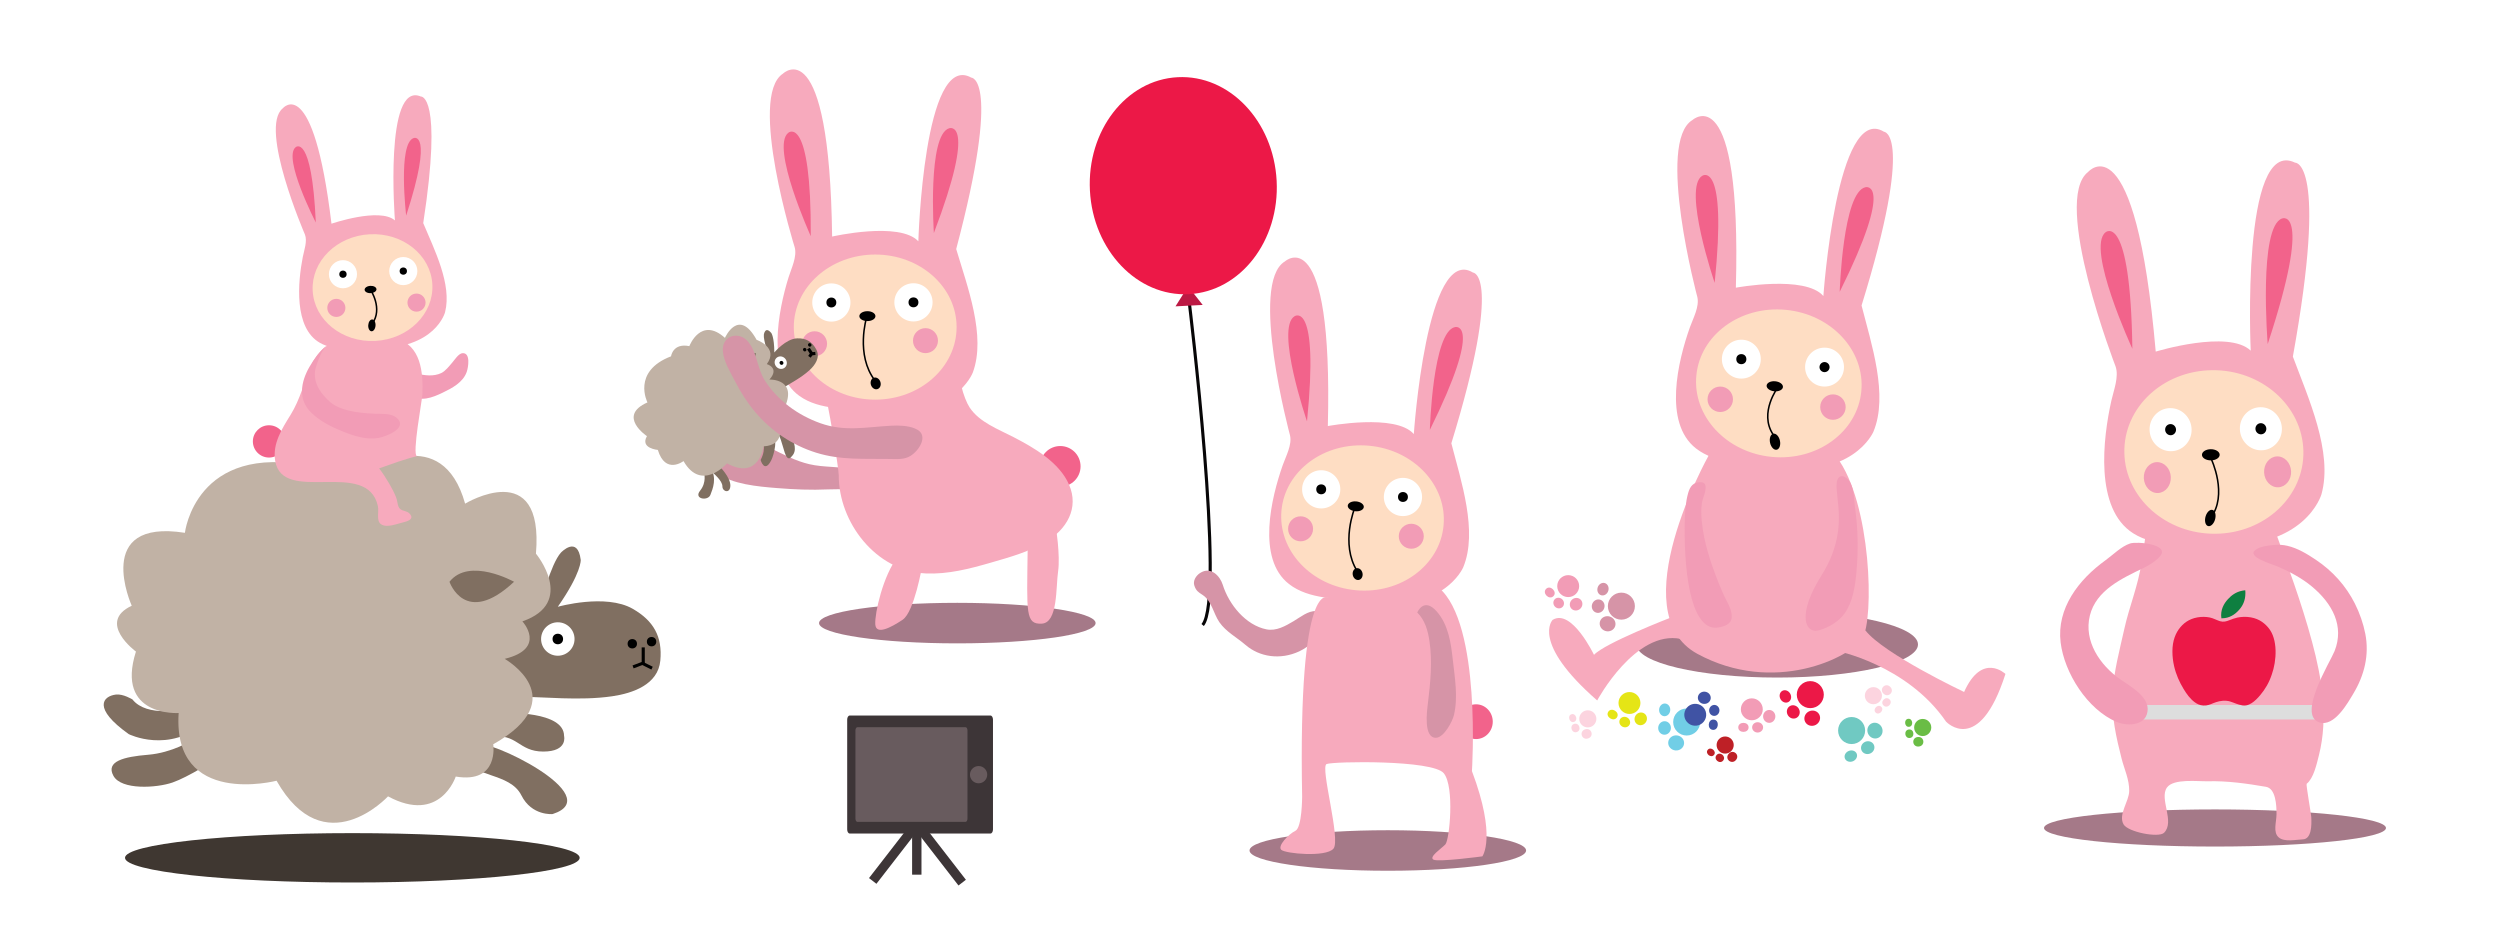 <?xml version="1.0" encoding="utf-8"?>
<!-- Generator: Adobe Illustrator 15.0.0, SVG Export Plug-In . SVG Version: 6.00 Build 0)  -->
<!DOCTYPE svg PUBLIC "-//W3C//DTD SVG 1.1//EN" "http://www.w3.org/Graphics/SVG/1.1/DTD/svg11.dtd">
<svg version="1.1" xmlns="http://www.w3.org/2000/svg" xmlns:xlink="http://www.w3.org/1999/xlink" x="0px" y="0px" width="800px"
	 height="300px" viewBox="0 0 800 300" enable-background="new 0 0 800 300" xml:space="preserve">
<g id="Layer_2">
	<rect fill="#FFFFFF" width="800" height="300"/>
</g>
<g id="Layer_1">
	<g>
		<ellipse fill="#A57988" cx="306.344" cy="199.391" rx="44.25" ry="6.486"/>
		<path fill="#D694A7" d="M273.214,150.181c3.807,0.787,5.922,2.163,2.251,4.704c-3.012,2.085-6.995,1.552-10.41,1.719
			c-5.495,0.268-10.986,0.016-16.424-0.42c-6.122-0.491-14.408-1.212-19.224-4.85c-3.331-2.515-2.024-7.809,1.314-9.891
			c5.077-3.167,11.444-0.154,15.935,2.015c3.975,1.919,7.906,4.055,12.342,5.086C263.625,149.619,268.553,149.219,273.214,150.181z"
			/>
		<g>
			<circle fill="#F2638B" cx="339.281" cy="149.229" r="6.5"/>
			<path fill="#F7AABD" d="M264.064,126.679c-0.014,0.004-0.026,0.008-0.039,0.012c0.647-0.16,4.378,23.157,4.371,25.342
				c-0.046,15.095,11.878,30.782,27.907,31.47c7.057,0.303,13.979-1.49,20.7-3.436c6.046-1.753,12.23-3.446,17.67-6.688
				c6.644-3.959,10.714-10.774,7.417-18.307c-3.11-7.102-11.007-11.688-17.653-15.143c-4.926-2.562-11.009-4.766-14.17-9.557
				c-1.832-2.79-4.357-10.84-2.53-13.867c-4.756-1.377-11.807,2.511-16.491,3.61C282.211,122.235,272.958,124.039,264.064,126.679z"
				/>
		</g>
		<path fill="#F7AABD" d="M254.299,79.125c-0.002-0.005-15.041-48.238-3.751-55.556c0,0,14.864-14.608,15.733,52.129
			c0,0,21.595-4.938,27.59,1.515c0,0,1.761-60.919,16.944-52.372c0,0,9.762-0.145-4.83,54.854
			c3.529,11.887,9.658,27.855,5.31,39.533c0,0-5.845,15.557-32.199,12.293c-7.643-0.943-16.736-0.106-23.313-4.84
			c-10.704-7.696-6.713-27.393-3.44-37.946C253.213,85.931,255.132,82.12,254.299,79.125z"/>
		<path fill="#F2638B" d="M298.838,74.569c0,0-2.096-31.476,4.919-33.529C303.757,41.04,312.814,37.853,298.838,74.569z"/>
		<path fill="#F2638B" d="M259.448,75.583c0,0-13.009-28.741-7.155-33.123C252.292,42.46,259.651,36.298,259.448,75.583z"/>
		<path fill="#FEDDC3" d="M306.113,104.621c0.023,12.819-11.618,23.237-26.006,23.265c-14.383,0.024-26.064-10.348-26.087-23.17
			c-0.025-12.821,11.617-23.236,26.005-23.262C294.409,81.428,306.088,91.801,306.113,104.621z"/>
		<circle fill="#FFFFFF" cx="266.035" cy="96.801" r="6.114"/>
		<circle fill="#FFFFFF" cx="292.308" cy="96.752" r="6.115"/>
		<circle cx="266.034" cy="96.801" r="1.584"/>
		<circle cx="292.309" cy="96.753" r="1.585"/>
		<path d="M280.141,101.162c0.001,0.874-1.149,1.585-2.574,1.588c-1.422,0.003-2.577-0.706-2.577-1.581
			c-0.003-0.872,1.149-1.587,2.573-1.59C278.984,99.578,280.14,100.285,280.141,101.162z"/>
		<path d="M279.634,120.871c0.835-0.269,1.771,0.331,2.093,1.337c0.32,1.004-0.094,2.035-0.929,2.303
			c-0.83,0.267-1.769-0.332-2.092-1.337C278.385,122.169,278.799,121.138,279.634,120.871z"/>
		<path fill="none" stroke="#000000" stroke-width="0.5" stroke-miterlimit="10" d="M277.323,101.543c0,0-3.673,12.014,2.691,20.265
			"/>
		<circle fill="#F29CB6" cx="260.666" cy="110.002" r="4"/>
		<circle fill="#F29CB6" cx="296.154" cy="109.006" r="4"/>
		
			<ellipse transform="matrix(-0.98 0.199 -0.199 -0.98 672.015 182.346)" fill="#F2638B" cx="326.838" cy="124.964" rx="0.25" ry="0"/>
		<path fill="#F7AABD" d="M328.844,176.32c0,0,5.5-14.75,9-8c0,0,1.5,9.5,0.75,14.5s0,16.5-5.25,16.75
			S328.594,196.07,328.844,176.32z"/>
		<path fill="#F7AABD" d="M287.343,178.07c0,0,8-5,7.75,3c0,0-2.5,14.75-6.25,17.25s-8.5,5-8.75,1.5S282.593,184.07,287.343,178.07z
			"/>
		<g>
			<path fill="#806F61" d="M249.628,134.728c0,0,7.384,7.826,3.696,11.33c0,0-1.131,1.967-2.188-1.148
				c-0.951-2.802-1.478-6.348-3.174-6.754C246.267,137.75,249.628,134.728,249.628,134.728z"/>
			<path fill="#806F61" d="M243.764,140.775c0.083,0.289,1.705,2.421-0.367,6.422c0,0,1.226,4.454,3.439,0.019
				c0.738-1.479,2.539-7.515-0.291-8.393l-3.159,1.058"/>
			<path fill="#806F61" d="M225.29,151.26c0,0,0.937,3.043-1.245,5.743s2.465,3.407,3.273,1.386c0.808-2.021,2.113-5.4,0.135-8.558
				C225.475,146.674,225.29,151.26,225.29,151.26z"/>
			<path fill="#806F61" d="M228.304,151.443c0,0,2.895,2.437,2.863,4.174c-0.031,1.738,2.491,2.475,2.549-0.196
				c0.06-2.67-3.393-6.112-3.393-6.112L228.304,151.443z"/>
			<g>
				<path fill="#806F61" d="M246.025,113.801c0,0-1.813-4.907-1.59-6.732c0,0,0.399-2.857,2.383-0.505c0,0,0.941,1.21,0.968,6.227
					c0,0,3.664-4.402,7.304-4.519c2.789-0.088,4.711,0.949,6.116,3.548c1.402,2.592-0.447,5.078-2.194,6.667
					c-2.791,2.542-6.398,4.305-9.556,6.339c-0.097,0.063-2.203,1.437-2.201,1.439C247.252,126.263,241.928,117.117,246.025,113.801z
					"/>
				
					<ellipse transform="matrix(0.834 -0.551 0.551 0.834 -22.587 156.971)" fill="#FFFFFF" cx="249.958" cy="116.078" rx="1.915" ry="2.045"/>
				<ellipse transform="matrix(0.835 -0.551 0.551 0.835 -22.595 156.922)" cx="249.958" cy="116.078" rx="0.603" ry="0.642"/>
				
					<ellipse transform="matrix(0.835 -0.551 0.551 0.835 -19.045 160.308)" cx="257.391" cy="111.863" rx="0.537" ry="0.573"/>
				<ellipse transform="matrix(0.834 -0.552 0.552 0.834 -17.926 161.287)" cx="259.091" cy="110.436" rx="0.536" ry="0.573"/>
				<polyline fill="none" stroke="#000000" stroke-miterlimit="10" points="258.682,111.545 259.681,113.059 259.735,113.14 
					259.027,114.179 				"/>
				<line fill="none" stroke="#000000" stroke-miterlimit="10" x1="259.685" y1="113.221" x2="260.921" y2="113.106"/>
				<path fill="#C1B2A5" d="M207.186,128.77c0,0-5.11-9.9,7.548-14.749c0,0,0.563-4.341,5.853-3.256c0,0,3.666-9.593,11.398-2.645
					c0,0,4.334-9.882,10.135,0.631c0,0,7.177,2.432,3.266,7.761c0,0,4.212,1.186,0.835,4.942c0,0,9.333-0.365,4.66,9.435
					c0,0,3.263,3.644-1.407,5.659c0,0,1.735,5.872-5.135,6.289c0,0-1.438,11.021-11.697,5.438c0,0-8.125,9.333-13.914-0.729
					c0,0-5.788,4.433-8.219-3.575c0,0-5.75-0.474-3.486-4.409C207.022,139.561,197.348,133.131,207.186,128.77z"/>
				<path fill="#806F61" d="M241.923,113.001c0,0-5.962,0.274-6.168,4.073C235.755,117.074,240.334,120.763,241.923,113.001z"/>
			</g>
		</g>
		<path fill="#D694A7" d="M292.747,137.105c0.294,0.122,0.575,0.26,0.84,0.414c3.473,2.019,0.563,6.614-2.203,8.355
			c-1.979,1.246-4.383,1.042-6.611,0.999c-8.191-0.158-15.681,0.472-23.638-2.021c-7.608-2.383-14.331-6.907-19.474-12.992
			c-2.577-3.051-4.7-6.409-6.513-9.959c-1.491-2.918-3.586-6.232-3.839-9.576c-0.376-4.972,5.149-6.511,8.082-2.998
			c2.856,3.421,2.932,8.64,5.314,12.37c4.141,6.481,10.6,11.151,17.796,13.726c7.834,2.803,14.698,1.222,22.713,0.8
			C287.495,136.104,290.5,136.169,292.747,137.105z"/>
		<g>
			<polyline fill="none" stroke="#3D3537" stroke-width="3" stroke-miterlimit="10" points="279.267,281.901 293.374,263.685 
				307.901,282.443 			"/>
			<g>
				<path fill="#3D3537" d="M317.755,265.421c0,0.721-0.358,1.305-0.8,1.305h-45.055c-0.441,0-0.8-0.584-0.8-1.305v-35.143
					c0-0.721,0.358-1.306,0.8-1.306h45.055c0.441,0,0.8,0.585,0.8,1.306V265.421z"/>
				<path fill="#685B5E" d="M309.591,261.949c0,0.578-0.275,1.048-0.615,1.048h-34.621c-0.339,0-0.615-0.47-0.615-1.048V233.75
					c0-0.579,0.276-1.048,0.615-1.048h34.621c0.34,0,0.615,0.469,0.615,1.048V261.949z"/>
			</g>
			<circle fill="#685B5E" cx="313.151" cy="247.896" r="2.762"/>
			
				<line fill="none" stroke="#3D3537" stroke-width="3" stroke-miterlimit="10" x1="293.374" y1="263.685" x2="293.374" y2="279.895"/>
		</g>
	</g>
	<g>
		<ellipse fill="#A57988" cx="444.1" cy="272.156" rx="44.25" ry="6.486"/>
		<path fill="none" stroke="#070607" stroke-miterlimit="10" d="M380.515,96.338c0,0,11.667,95,4.334,103.667"/>
		<path fill="#D694A7" d="M421.18,195.53c0.273,0.009,0.553,0.041,0.832,0.1c2.807,0.585,2.703,3.441,1.506,5.458
			c-1.824,3.073-4.498,5.833-7.766,7.35c-6.031,2.801-12.658,1.861-17.236-2.1c-2.773-2.401-6.191-4.156-8.32-7.237
			c-1.928-2.793-2.404-6.807-5.43-8.763c-1.301-0.841-2.004-1.278-2.567-2.913c-0.537-1.563,0.518-3.206,1.801-4.048
			c3.52-2.309,6.438,1.06,7.266,3.711c2.02,6.461,7.412,12.985,13.992,14.304c3.146,0.631,6.088-1.077,8.691-2.618
			C416.113,197.493,418.527,195.441,421.18,195.53z"/>
		<ellipse fill="#F2638B" cx="472.351" cy="230.938" rx="5.333" ry="5.561"/>
		<path fill="#F7AABD" d="M425.184,191.318c0,0-9.834-7.82-8.5,63.603c0,0-0.002,9.905-2.168,10.948
			c-2.166,1.042-5.834,4.864-4.5,6.081s14.168,2.434,16.668-0.347c2.5-2.781-4.334-26.239-2.168-27.109
			c2.168-0.869,34-1.391,37.5,2.954s1.834,21.373,0.5,22.765c-1.332,1.391-5.332,3.997-3.832,4.866
			c1.5,0.868,15.666-1.043,15.666-1.043s4.668-6.083-3.332-27.283c0,0,3.166-47.268-10.668-58.736
			C446.518,176.547,425.184,191.318,425.184,191.318z"/>
		<path fill="#F7AABD" d="M412.803,139.304c-0.002-0.005-13.182-48.778-1.619-55.658c0,0,15.414-14.028,13.725,52.693
			c0,0,21.768-4.107,27.512,2.571c0,0,4.094-60.808,18.938-51.686c0,0,9.762,0.23-6.928,54.63
			c3.072,12.014,8.584,28.205,3.791,39.708c0,0-6.436,15.321-32.646,11.05c-7.602-1.235-16.721-0.747-23.111-5.729
			c-10.402-8.102-5.656-27.631-1.982-38.051C411.457,146.063,413.521,142.329,412.803,139.304z"/>
		<path fill="#F2638B" d="M457.551,137.571c0,0,0.902-31.533,8.08-32.911C465.631,104.66,474.949,102.347,457.551,137.571z"/>
		<path fill="#F2638B" d="M418.242,134.841c0,0-10.223-29.847-3.979-33.653C414.264,101.188,422.174,95.752,418.242,134.841z"/>
		<path fill="#FEDDC3" d="M461.939,168.178c-1.193,12.764-13.771,22.029-28.096,20.69c-14.32-1.341-24.965-12.775-23.77-25.542
			c1.191-12.766,13.77-22.028,28.096-20.688C452.49,143.978,463.133,155.412,461.939,168.178z"/>
		<circle fill="#FFFFFF" cx="422.785" cy="156.588" r="6.114"/>
		<circle fill="#FFFFFF" cx="448.944" cy="159.034" r="6.115"/>
		<circle cx="422.785" cy="156.588" r="1.585"/>
		<circle cx="448.945" cy="159.035" r="1.585"/>
		<path d="M436.414,162.268c-0.082,0.871-1.295,1.47-2.713,1.337c-1.416-0.132-2.498-0.947-2.416-1.818
			c0.08-0.868,1.295-1.471,2.713-1.338C435.412,160.581,436.496,161.396,436.414,162.268z"/>
		<path d="M434.039,181.84c0.855-0.188,1.73,0.498,1.955,1.53c0.225,1.029-0.285,2.017-1.143,2.203
			c-0.852,0.187-1.729-0.498-1.955-1.528C432.672,183.014,433.182,182.026,434.039,181.84z"/>
		<path fill="none" stroke="#000000" stroke-width="0.5" stroke-miterlimit="10" d="M433.572,162.38c0,0-4.797,11.61,0.756,20.429"
			/>
		<circle fill="#F29CB6" cx="416.187" cy="169.22" r="4.001"/>
		<circle fill="#F29CB6" cx="451.61" cy="171.598" r="4.001"/>
		<path fill="#D694A7" d="M453.516,196.009c0,0,2.102-5.121,6.305-0.269c3.658,4.228,4.48,9.989,5.053,15.202
			c0.648,5.905,1.777,12.059,0.375,17.937c-0.471,1.966-3.176,7.129-5.705,7.209c-4.107,0.131-2.908-8.635-2.637-10.837
			c0.814-6.638,1.506-13.452,0.521-20.103C456.951,201.935,456.021,198.44,453.516,196.009z"/>
		<g>
			<polygon fill="#BC1944" points="380.189,91.632 382.525,94.606 384.863,97.582 380.509,97.808 376.158,98.034 378.173,94.833 			
				"/>
			
				<ellipse transform="matrix(0.999 -0.052 0.052 0.999 -2.575 19.738)" fill="#EC1847" cx="378.514" cy="59.423" rx="29.907" ry="34.75"/>
		</g>
	</g>
	<g>
		<ellipse fill="#A57988" cx="708.798" cy="264.955" rx="54.716" ry="5.943"/>
		<path fill="#F7AABD" d="M686.561,167.066c0.879,0.308-1.117,11.851-1.271,12.917c-1.072,7.438-3.92,14.07-5.518,21.312
			c-1.509,6.829-3.388,13.627-3.77,20.757c-0.377,7.037,1.219,14.071,2.91,20.702c0.869,3.411,2.477,6.655,2.434,10.354
			c-0.04,3.363-3.578,7.508-1.822,10.66c1.389,2.494,11.241,4.404,12.957,2.73c3.604-3.514-1.627-10.929,0.954-14.502
			c2.12-2.925,9.87-1.913,13.052-1.995c6.26-0.159,12.48,0.723,18.633,1.779c3.084,0.529,3.392,5.773,3.363,8.854
			c-0.022,2.433-1.195,5.686,0.701,7.328c1.844,1.599,5.594,0.701,7.719,0.634c2.748-0.089,2.87-4.397,2.697-7.2
			c-0.068-1.142-1.721-10.374-1.473-10.572c2.213-1.753,3.197-6.248,3.934-9.167c3.049-12.09,0.935-24.612-2.213-36.313
			c-3.369-12.521-7.844-24.533-12.189-36.532c-4.664,0.02-9.344-0.376-14.005-0.573c-7.357-0.313-14.715-0.636-22.072-0.954
			C689.906,167.212,688.232,167.135,686.561,167.066z"/>
		<path fill="#DDDDDD" d="M744.967,227.913c0,1.279-1.039,2.318-2.319,2.318h-58.425c-1.28,0-2.319-1.039-2.319-2.318l0,0
			c0-1.282,1.039-2.318,2.319-2.318h58.425C743.928,225.595,744.967,226.631,744.967,227.913L744.967,227.913z"/>
		<path fill="#F29CB6" d="M727.857,174.373c1.363-0.113,2.747-0.023,4.083,0.282c3.331,0.767,6.337,2.611,9.06,4.428
			c5.534,3.689,9.725,8.455,12.555,14.051c1.539,3.05,2.701,6.388,3.344,9.677c1.313,6.752-0.272,13.239-3.847,19.18
			c-1.671,2.775-6.028,10.713-10.831,9.184c-7.235-2.313,3.461-19.356,4.837-22.814c3.171-7.964-0.636-15.183-7.276-20.701
			c-3.22-2.676-7.063-4.697-11.001-6.412c-1.55-0.674-10.239-3.084-6.929-5.361C723.436,174.797,725.901,174.535,727.857,174.373z"
			/>
		<path fill="#F29CB6" d="M684.511,173.702c-1.253-0.046-2.331,0.028-2.888,0.212c-2.82,0.926-5.506,3.673-7.877,5.381
			c-8.572,6.173-15.674,15.389-14.346,26.296c1.18,9.665,8.504,21.431,17.942,25.437c3.048,1.295,8.28,1.257,9.588-2.282
			c1.958-5.293-5.142-9.042-8.472-11.381c-6.52-4.58-11.691-12.201-9.711-20.347c1.996-8.194,10.357-11.97,17.385-15.368
			c1.421-0.686,6.092-3.366,5.689-5.288C691.456,174.627,687.489,173.814,684.511,173.702z"/>
		<path fill-rule="evenodd" clip-rule="evenodd" fill="#0E7F40" d="M710.848,197.867c-0.223-1.322,0.029-2.626,0.423-3.579
			c0.405-0.985,0.993-1.81,1.646-2.527c1.139-1.254,2.548-2.32,4.575-2.729c0.144-0.029,0.298-0.058,0.45-0.077
			c0.163-0.02,0.354-0.072,0.497-0.066c0.066,0.001,0.037,0.019,0.047,0.086c0.044,0.258,0.039,0.596,0.039,0.881
			c0,2.365-0.893,4.051-2.019,5.303c-0.675,0.75-1.425,1.407-2.308,1.877C713.256,197.536,712.31,197.854,710.848,197.867z"/>
		<path fill-rule="evenodd" clip-rule="evenodd" fill="#EC1847" d="M726.979,215.806c-0.842,2.601-2.135,4.782-3.733,6.663
			c-0.776,0.913-1.638,1.833-2.68,2.508c-0.517,0.334-1.134,0.643-1.838,0.755c-0.778,0.127-1.544-0.046-2.239-0.248
			c-0.689-0.199-1.293-0.444-1.916-0.679c-0.628-0.236-1.248-0.472-2.048-0.546c-0.835-0.077-1.658-0.005-2.364,0.152
			c-0.707,0.158-1.352,0.372-1.963,0.623c-0.895,0.367-1.839,0.812-3.139,0.737c-1.187-0.068-2.059-0.536-2.796-1.093
			c-1.471-1.105-2.547-2.601-3.532-4.239c-1.308-2.173-2.395-4.527-3.035-7.343c-0.319-1.406-0.525-2.939-0.525-4.651
			c0-3.413,1.018-5.939,2.584-7.782c1.481-1.745,3.538-2.998,6.49-3.236c1.354-0.108,2.696,0.054,3.703,0.393
			c0.867,0.291,1.627,0.714,2.51,0.977c0.49,0.146,1.017,0.18,1.531,0.095c0.494-0.079,0.929-0.244,1.34-0.4
			c0.882-0.336,1.678-0.66,2.623-0.862c0.936-0.198,2.107-0.297,3.216-0.21c3.091,0.24,5.099,1.563,6.644,3.378
			C729.049,204.536,728.51,211.582,726.979,215.806z"/>
		<g>
			<path fill="#F7AABD" d="M676.976,117.241c-0.001-0.002-20.542-53.165-8.771-62.224c0,0,15.081-17.517,21.627,57.496
				c0,0,23.272-7.13,30.394-0.308c0,0-3.178-68.664,14.189-60.156c0,0,10.697-0.875-0.699,62.063
				c4.872,13.115,12.931,30.632,9.141,44.087c0,0-5.107,17.929-34.288,16.181c-8.464-0.507-18.366,1.1-25.978-3.743
				c-12.385-7.881-9.657-30.329-6.952-42.438C676.354,124.98,678.143,120.55,676.976,117.241z"/>
			<path fill="#F2638B" d="M725.661,110.109c0,0-3.026-37.692,4.646-40.212C730.308,69.897,740.193,65.998,725.661,110.109z"/>
			<path fill="#F2638B" d="M682.357,111.606c0,0-14.924-32.28-8.58-37.274C673.777,74.332,681.74,67.318,682.357,111.606z"/>
			<path fill="#FEDDC3" d="M737.084,144.342c0.305,14.451-12.277,26.3-28.1,26.459c-15.819,0.16-28.89-11.428-29.19-25.881
				c-0.304-14.454,12.28-26.3,28.103-26.46C723.716,118.299,736.783,129.888,737.084,144.342z"/>
			<path fill="#FFFFFF" d="M701.313,137.423c0.081,3.808-2.865,6.926-6.581,6.962c-3.714,0.037-6.79-3.018-6.87-6.825
				c-0.077-3.808,2.868-6.924,6.585-6.962C698.159,130.56,701.232,133.616,701.313,137.423z"/>
			<path fill="#FFFFFF" d="M730.206,137.132c0.08,3.806-2.864,6.925-6.579,6.962s-6.792-3.02-6.871-6.826
				c-0.078-3.808,2.869-6.924,6.584-6.962C727.055,130.268,730.127,133.324,730.206,137.132z"/>
			<path d="M696.332,137.473c0.019,0.988-0.743,1.794-1.707,1.805c-0.961,0.011-1.76-0.781-1.781-1.769s0.746-1.795,1.707-1.804
				C695.514,135.695,696.311,136.487,696.332,137.473z"/>
			<path d="M725.227,137.182c0.021,0.987-0.744,1.795-1.707,1.805c-0.961,0.01-1.759-0.784-1.781-1.769
				c-0.02-0.987,0.744-1.797,1.706-1.806C724.408,135.402,725.205,136.195,725.227,137.182z"/>
			<path d="M710.295,145.505c0.021,0.988-1.23,1.8-2.795,1.817c-1.565,0.015-2.852-0.773-2.871-1.76s1.232-1.799,2.797-1.815
				S710.275,144.519,710.295,145.505z"/>
			<path fill="none" stroke="#000000" stroke-width="0.5" stroke-miterlimit="10" d="M707.553,146.762
				c0,0,5.595,11.643-0.248,19.078"/>
			<g>
				
					<ellipse transform="matrix(0.999 -0.049 0.049 0.999 -6.678 34.172)" fill="#F29CB6" cx="690.232" cy="152.625" rx="4.324" ry="4.946"/>
				
					<ellipse transform="matrix(0.999 -0.05 0.05 0.999 -6.595 36.229)" fill="#F29CB6" cx="728.589" cy="151.345" rx="4.323" ry="4.946"/>
			</g>
			<path d="M706.457,168.297c-0.807-0.355-1.088-1.782-0.626-3.188c0.465-1.402,1.496-2.252,2.306-1.893
				c0.806,0.358,1.086,1.786,0.624,3.189C708.299,167.81,707.266,168.656,706.457,168.297z"/>
			<g>
				<path fill="#F2638B" d="M752.25,101.354"/>
			</g>
		</g>
	</g>
	<g>
		<path fill="#A57988" d="M613.756,206.229c0,5.851-20.167,10.592-45.047,10.592c-24.879,0-45.048-4.741-45.048-10.592
			c0-5.847,20.169-10.588,45.048-10.588C593.589,195.641,613.756,200.382,613.756,206.229z"/>
		<path fill="#F7AABD" d="M546.694,145.904c0,0-28.017,50.021-3.538,63.321c24.478,13.3,48.957,1.155,52.79-4.915
			c3.833-6.072,2.947-43.371-8.259-58.117c-11.207-14.746-40.696-1.445-40.696-1.445"/>
		<path fill="#F7AABD" d="M534.511,197.677c0,0-21.038,8.145-24.432,11.877c0,0-7.127-14.931-13.235-11.198
			c0,0-7.126,7.126,14.252,25.791c0,0,12.217-22.736,26.81-19.683L534.511,197.677z"/>
		<path fill="#F7AABD" d="M587.449,208.196c0,0,22.736,4.412,35.293,22.736c0,0,10.52,11.198,19.002-15.271
			c0,0-7.464-7.124-13.233,5.77c0,0-25.789-12.218-31.56-19.682L587.449,208.196z"/>
		<g>
			<path fill="#F29CB6" d="M592.086,154.437c-1.159-2.188-3.897-3.231-4.319-0.048c-0.682,5.09,4.071,15.27-4.753,29.521
				c-2.37,3.828-5.18,8.933-5.222,13.564c-0.023,2.851,1.476,5.067,4.523,4.155c2.961-0.886,6.128-2.766,7.935-5.303
				c2.745-3.856,3.432-8.953,3.839-13.554c0.596-6.708,0.476-13.606-0.469-20.279C593.247,159.88,593.352,156.824,592.086,154.437z"
				/>
			<path fill="#F29CB6" d="M545.766,155.508c-0.1-0.695-0.515-1.185-1.53-1.204c-2.345-0.051-3.414,1.297-4.033,3.481
				c-0.853,3.018-1.038,6.399-1.091,9.519c-0.318,18.833,2.757,34.848,10.733,33.491c1.956-0.334,4.205-1.026,4.302-3.31
				c0.085-1.989-0.878-3.8-1.765-5.514c-0.911-1.758-1.685-3.569-2.415-5.411c-2.527-6.374-4.748-12.965-5.409-19.827
				c-0.186-1.915-0.234-3.863,0.063-5.77C544.896,159.202,546.02,157.299,545.766,155.508z"/>
		</g>
		<circle fill="#F29CB6" cx="560.58" cy="226.979" r="3.51"/>
		<ellipse fill="#F29CB6" cx="557.895" cy="232.759" rx="1.652" ry="1.446"/>
		<ellipse fill="#F29CB6" cx="562.438" cy="232.759" rx="1.756" ry="1.652"/>
		<ellipse fill="#F29CB6" cx="566.154" cy="229.25" rx="1.961" ry="2.064"/>
		<circle fill="#EC1847" cx="579.295" cy="222.28" r="4.326"/>
		
			<ellipse transform="matrix(0.468 0.884 -0.884 0.468 500.744 -386.526)" fill="#EC1847" cx="571.449" cy="222.693" rx="2.036" ry="1.782"/>
		
			<ellipse transform="matrix(0.468 0.884 -0.884 0.468 506.425 -386.201)" fill="#EC1847" cx="574.07" cy="227.641" rx="2.163" ry="2.035"/>
		
			<ellipse transform="matrix(0.468 0.884 -0.884 0.468 511.475 -390.409)" fill="#EC1847" cx="580.038" cy="229.662" rx="2.418" ry="2.544"/>
		<circle fill="#BE2026" cx="552.053" cy="238.412" r="2.741"/>
		
			<ellipse transform="matrix(0.776 0.631 -0.631 0.776 274.371 -291.464)" fill="#BE2026" cx="547.579" cy="240.594" rx="1.29" ry="1.129"/>
		
			<ellipse transform="matrix(0.776 0.63 -0.63 0.776 276.274 -292.636)" fill="#BE2026" cx="550.333" cy="242.831" rx="1.371" ry="1.29"/>
		
			<ellipse transform="matrix(0.776 0.63 -0.63 0.776 276.985 -295.216)" fill="#BE2026" cx="554.314" cy="242.534" rx="1.532" ry="1.614"/>
		<circle fill="#F29CB6" cx="501.823" cy="187.555" r="3.511"/>
		
			<ellipse transform="matrix(0.706 0.708 -0.708 0.706 280.198 -295.396)" fill="#F29CB6" cx="495.832" cy="189.732" rx="1.652" ry="1.445"/>
		
			<ellipse transform="matrix(0.705 0.709 -0.709 0.705 283.758 -296.868)" fill="#F29CB6" cx="499.038" cy="192.952" rx="1.755" ry="1.652"/>
		
			<ellipse transform="matrix(0.706 0.709 -0.709 0.706 285.338 -300.427)" fill="#F29CB6" cx="504.147" cy="193.108" rx="1.962" ry="2.065"/>
		<circle fill="#D694A7" cx="518.842" cy="193.969" r="4.326"/>
		
			<ellipse transform="matrix(-0.296 0.955 -0.955 -0.296 845.012 -245.541)" fill="#D694A7" cx="513.012" cy="188.7" rx="2.035" ry="1.781"/>
		
			<ellipse transform="matrix(-0.296 0.955 -0.955 -0.296 848.094 -236.937)" fill="#D694A7" cx="511.356" cy="194.048" rx="2.164" ry="2.036"/>
		
			<ellipse transform="matrix(-0.295 0.955 -0.955 -0.295 856.817 -232.481)" fill="#D694A7" cx="514.134" cy="199.705" rx="2.418" ry="2.545"/>
		<g>
			<circle fill="#6ABD45" cx="615.266" cy="232.799" r="2.741"/>
			
				<ellipse transform="matrix(0.101 0.995 -0.995 0.101 779.117 -399.558)" fill="#6ABD45" cx="610.563" cy="231.167" rx="1.291" ry="1.128"/>
			
				<ellipse transform="matrix(0.101 0.995 -0.995 0.101 782.813 -396.777)" fill="#6ABD45" cx="610.92" cy="234.697" rx="1.37" ry="1.291"/>
			
				<ellipse transform="matrix(0.101 0.995 -0.995 0.101 787.974 -397.475)" fill="#6ABD45" cx="613.94" cy="237.308" rx="1.531" ry="1.613"/>
		</g>
		<circle fill="#E5E516" cx="521.429" cy="224.961" r="3.51"/>
		
			<ellipse transform="matrix(0.844 0.537 -0.537 0.844 203.132 -241.239)" fill="#E5E516" cx="516.061" cy="228.399" rx="1.653" ry="1.445"/>
		
			<ellipse transform="matrix(0.844 0.537 -0.537 0.844 205.089 -242.948)" fill="#E5E516" cx="519.893" cy="230.837" rx="1.755" ry="1.652"/>
		
			<ellipse transform="matrix(0.844 0.537 -0.537 0.844 205.449 -245.857)" fill="#E5E516" cx="524.913" cy="229.871" rx="1.962" ry="2.065"/>
		<circle fill="#71CEE6" cx="539.742" cy="231.042" r="4.327"/>
		
			<ellipse transform="matrix(-0.079 0.997 -0.997 -0.079 801.294 -286.199)" fill="#71CEE6" cx="532.9" cy="227.18" rx="2.036" ry="1.782"/>
		
			<ellipse transform="matrix(-0.079 0.997 -0.997 -0.079 806.78 -279.521)" fill="#71CEE6" cx="532.456" cy="232.761" rx="2.164" ry="2.036"/>
		
			<ellipse transform="matrix(-0.079 0.997 -0.997 -0.079 815.701 -278.289)" fill="#71CEE6" cx="536.407" cy="237.67" rx="2.417" ry="2.546"/>
		<circle fill="#FCD4DF" cx="508.098" cy="230.034" r="2.74"/>
		
			<ellipse transform="matrix(0.317 0.949 -0.949 0.317 561.541 -320.446)" fill="#FCD4DF" cx="503.152" cy="229.473" rx="1.289" ry="1.128"/>
		
			<ellipse transform="matrix(0.316 0.949 -0.949 0.316 565.762 -319.182)" fill="#FCD4DF" cx="504.275" cy="232.839" rx="1.37" ry="1.29"/>
		
			<ellipse transform="matrix(0.316 0.949 -0.949 0.316 570.005 -321.224)" fill="#FCD4DF" cx="507.792" cy="234.724" rx="1.531" ry="1.614"/>
		<path fill="#4053A4" d="M542.798,225.231c1.931,0.178,3.352,1.885,3.174,3.816c-0.177,1.932-1.887,3.352-3.815,3.175
			c-1.934-0.179-3.352-1.888-3.175-3.818S540.865,225.053,542.798,225.231z"/>
		
			<ellipse transform="matrix(0.092 -0.996 0.996 0.092 266.837 756.367)" fill="#4053A4" cx="547.987" cy="231.929" rx="1.652" ry="1.446"/>
		
			<ellipse transform="matrix(0.092 -0.996 0.996 0.092 271.621 752.621)" fill="#4053A4" cx="548.404" cy="227.405" rx="1.755" ry="1.651"/>
		
			<ellipse transform="matrix(0.092 -0.996 0.996 0.092 272.725 745.807)" fill="#4053A4" cx="545.25" cy="223.383" rx="1.961" ry="2.064"/>
		<circle fill="#70C9C2" cx="592.517" cy="233.771" r="4.327"/>
		
			<ellipse transform="matrix(0.923 -0.385 0.385 0.923 -47.372 246.937)" fill="#70C9C2" cx="592.209" cy="241.622" rx="2.036" ry="1.781"/>
		
			<ellipse transform="matrix(0.923 -0.386 0.386 0.923 -46.141 248.806)" fill="#70C9C2" cx="597.376" cy="239.465" rx="2.163" ry="2.035"/>
		
			<ellipse transform="matrix(0.923 -0.385 0.385 0.923 -43.73 249.062)" fill="#70C9C2" cx="599.936" cy="233.707" rx="2.418" ry="2.545"/>
		<circle fill="#FCD4DF" cx="599.486" cy="222.618" r="2.74"/>
		
			<ellipse transform="matrix(0.699 -0.715 0.715 0.699 18.333 498.128)" fill="#FCD4DF" cx="601.249" cy="227.273" rx="1.29" ry="1.129"/>
		
			<ellipse transform="matrix(0.699 -0.715 0.715 0.699 20.991 499.349)" fill="#FCD4DF" cx="603.729" cy="224.737" rx="1.37" ry="1.29"/>
		
			<ellipse transform="matrix(0.699 -0.715 0.715 0.699 23.911 498.291)" fill="#FCD4DF" cx="603.798" cy="220.746" rx="1.531" ry="1.614"/>
		<g>
			<g>
				<path fill="#F7AABD" d="M543.147,95.053c-0.002-0.004-13.314-49.686-1.529-56.666c0,0,15.724-14.248,13.859,53.673
					c0,0,22.168-4.135,28.002,2.676c0,0,4.299-61.895,19.391-52.577c0,0,9.938,0.256-7.171,55.6
					c3.104,12.237,8.678,28.732,3.776,40.432c0,0-6.586,15.583-33.261,11.181c-7.735-1.275-17.021-0.797-23.514-5.881
					c-10.573-8.271-5.7-28.143-1.938-38.742C541.763,101.932,543.873,98.135,543.147,95.053z"/>
				<path fill="#F2638B" d="M588.706,93.386c0,0,0.986-32.101,8.297-33.487C597.003,59.899,606.495,57.563,588.706,93.386z"/>
				<path fill="#F2638B" d="M548.693,90.521c0,0-10.341-30.406-3.978-34.269C544.716,56.253,552.781,50.736,548.693,90.521z"/>
				<path fill="#FEDDC3" d="M595.622,125.201c-1.242,12.992-14.067,22.397-28.646,21.004c-14.575-1.396-25.389-13.06-24.145-26.054
					c1.239-12.993,14.065-22.396,28.646-21C586.053,100.544,596.864,112.208,595.622,125.201z"/>
				<circle fill="#FFFFFF" cx="557.228" cy="114.927" r="6.225"/>
				<circle fill="#FFFFFF" cx="583.853" cy="117.473" r="6.226"/>
				<circle cx="557.227" cy="114.927" r="1.613"/>
				<path d="M585.46,117.628c-0.085,0.886-0.872,1.536-1.76,1.453c-0.888-0.086-1.537-0.875-1.452-1.76
					c0.084-0.888,0.872-1.538,1.755-1.454C584.894,115.954,585.544,116.742,585.46,117.628z"/>
				<ellipse transform="matrix(0.995 0.096 -0.096 0.995 14.385 -53.714)" cx="568.232" cy="123.393" rx="2.622" ry="1.612"/>
				<path d="M567.445,138.787c0.87-0.188,1.826,0.806,2.13,2.223c0.307,1.416-0.152,2.715-1.024,2.901
					c-0.868,0.188-1.823-0.805-2.13-2.22C566.114,140.275,566.573,138.975,567.445,138.787z"/>
				<path fill="none" stroke="#000000" stroke-width="0.5" stroke-miterlimit="10" d="M568.968,123.88c0,0-6.193,8.157-1.595,15.133
					"/>
			</g>
			<circle fill="#F29CB6" cx="550.482" cy="127.773" r="4.072"/>
			<circle fill="#F29CB6" cx="586.54" cy="130.27" r="4.072"/>
			<g>
				<path fill="#F2638B" d="M570.16,30.3"/>
			</g>
		</g>
	</g>
	<g>
		<ellipse fill="#3F3731" cx="112.75" cy="274.5" rx="72.75" ry="7.9"/>
		<g>
			<path fill="#806F61" d="M152.167,238.167c3.333-2.333,42.583,16.583,24.667,22.333c0,0-6.667,0.667-10-6
				c-3.691-7.381-16-5.666-17.667-12C147.609,236.582,152.167,238.167,152.167,238.167z"/>
			<path fill="#806F61" d="M161.834,228.167c0,0,18.666-0.667,18.666,7.333c0,0,1.334,5-6.666,5s-8.334-6-16.667-4.666
				C148.834,237.167,161.834,228.167,161.834,228.167z"/>
			<path fill="#806F61" d="M61.352,236.92c0,0-6.191,3.967-13.979,4.605c-7.788,0.639-13.613,2.12-11.076,6.742
				c2.539,4.623,13.834,3.896,18.922,2.132c5.087-1.767,13.346-7.138,13.346-7.138L61.352,236.92z"/>
			<path fill="#806F61" d="M58.92,226.901c0,0-11.879,2.81-16.533-3.076c0,0-2.989-1.853-5.295-1.567
				c-4.227,0.524-7.56,4.369,4.111,12.665c0,0,12.78,6.427,24.689-3.903L58.92,226.901z"/>
			<path fill="#806F61" d="M172.834,193.834c0,0,3.332-13.334,6.666-17c0,0,5.334-5.667,6.334,2.333c0,0,0.332,4-7.334,15
				c0,0,15.328-4.332,23.996,0.664c6.646,3.832,9.529,8.872,8.805,16.579c-0.723,7.682-8.867,10.442-15.389,11.395
				c-10.428,1.524-21.561,0.176-32.06,0.063c-0.321-0.003-7.353-0.039-7.353-0.033C156.5,222.829,158.168,195.167,172.834,193.834z"
				/>
			<circle fill="#FFFFFF" cx="178.5" cy="204.482" r="5.352"/>
			<circle cx="178.5" cy="204.482" r="1.685"/>
			<circle cx="202.334" cy="206" r="1.5"/>
			<circle cx="208.5" cy="205.334" r="1.5"/>
			<polyline fill="none" stroke="#000000" stroke-miterlimit="10" points="205.834,207.167 205.834,211.918 205.834,212.167 
				202.584,213.416 			"/>
			<line fill="none" stroke="#000000" stroke-miterlimit="10" x1="205.594" y1="212.275" x2="208.656" y2="213.809"/>
			<path fill="#C1B2A5" d="M59.167,170.5c0,0,3.333-29,40.333-21.333c0,0,8-8.667,18.667,1.333c0,0,23.333-15.666,30.667,10.667
				c0,0,25.332-15.333,22.666,16c0,0,13,15.667-4.333,21.667c0,0,7.999,8.666-5.667,12c0,0,22.334,12.666-3.666,27.333
				c0,0,2,12.666-12,10.333c0,0-5,15.334-21.667,6.334c0,0-20.334,22-35.667-5c0,0-33.333,8.666-31.333-21.667
				c0,0-20.334,1.333-13.667-19.667c0,0-12.685-9.333-1.342-14.666C42.158,193.834,29.5,165.833,59.167,170.5z"/>
			<path fill="#806F61" d="M164.5,186.167c0,0-14.333-8-20.666,0C143.834,186.167,148.833,200.834,164.5,186.167z"/>
		</g>
		<circle fill="#F2638B" cx="86.083" cy="141.25" r="5.167"/>
		<path fill="#F29CB6" d="M128.049,117.583c-0.178,0.628,4.834,1.829,5.273,1.94c2.548,0.646,5.429,1.021,7.891-0.146
			c1.359-0.646,2.588-2.298,3.553-3.403c0.728-0.833,2-2.895,3.266-2.962c2.658-0.14,1.793,4.656,1.32,6
			c-1.189,3.377-4.707,5.21-7.719,6.655c-3.146,1.51-7.33,3.24-10.318,0.458C126.796,121.915,127.981,117.801,128.049,117.583z"/>
		<path fill="#F7AABD" d="M126.555,108.3c8.289,2.051,8.87,11.069,8.611,17.869c-0.074,1.972-3.353,19.187-1.75,19.831
			c0,0-2.159,0.26-12.091,3.877c1.181,1.554,2.255,3.205,3.233,4.891c0.822,1.414,1.598,2.863,2.197,4.387
			c0.643,1.653,0.26,3.439,1.938,4.107c0.762,0.303,1.702,0.407,2.31,1.025c1.874,1.908-0.821,2.594-2.296,2.947
			c-1.874,0.449-4.955,1.736-6.773,0.52c-1.612-1.081-0.619-4.033-1.001-5.778c-3.401-15.505-30.521-0.272-32.881-14.536
			c-0.903-5.464,2.197-10.28,4.942-14.709c3.093-4.992,4.256-10.328,6.546-15.651C104.158,106.348,116.792,105.885,126.555,108.3z"
			/>
		<path fill="#F29CB6" d="M104.705,110.374c-2.311,1.977-4.205,4.437-5.711,7.074c-2.704,4.74-3.734,10.327,0.518,14.52
			c2.889,2.846,6.574,4.667,10.301,6.153c3.547,1.415,7.456,2.694,11.314,2.026c1.966-0.34,9.088-2.864,6.227-6.045
			c-1.428-1.583-3.727-1.653-5.703-1.675c-4.627-0.051-12.256-0.507-15.983-3.759c-3.571-3.116-5.872-7.026-4.534-11.322
			C101.768,115.312,103.041,111.797,104.705,110.374z"/>
		<g>
			<path fill="#F7AABD" d="M97.573,75.031c-0.001-0.001-14.788-34.113-7.101-40.353c0,0,9.731-11.854,15.6,36.908
				c0,0,15.413-5.306,20.307-1.054c0,0-3.488-44.713,8.289-39.65c0,0,7.132-0.871,0.768,40.515
				c3.517,8.421,9.251,19.624,6.986,28.51c0,0-3.057,11.841-22.596,11.52c-5.667-0.093-12.254,1.233-17.438-1.713
				c-8.436-4.793-7.059-19.517-5.492-27.496C97.313,80.098,98.419,77.158,97.573,75.031z"/>
			<path fill="#F2638B" d="M129.972,69.01c0,0-2.698-23.058,2.384-24.824C132.355,44.187,138.893,41.511,129.972,69.01z"/>
			<path fill="#F2638B" d="M101.059,71.204c0,0-10.617-20.644-6.478-24.081C94.581,47.123,99.764,42.323,101.059,71.204z"/>
			
				<ellipse transform="matrix(0.999 -0.052 0.052 0.999 -4.608 6.298)" fill="#FEDDC3" cx="119.148" cy="92.019" rx="19.166" ry="17.083"/>
			<circle fill="#FFFFFF" cx="109.748" cy="87.75" r="4.5"/>
			<circle fill="#FFFFFF" cx="129.055" cy="86.748" r="4.5"/>
			<circle cx="109.748" cy="87.75" r="1.167"/>
			<circle cx="129.056" cy="86.748" r="1.167"/>
			<ellipse transform="matrix(0.999 -0.052 0.052 0.999 -4.637 6.26)" cx="118.513" cy="92.636" rx="1.896" ry="1.167"/>
			<ellipse transform="matrix(0.068 -0.998 0.998 0.068 6.994 215.744)" cx="118.943" cy="104.129" rx="1.895" ry="1.166"/>
			<path fill="none" stroke="#000000" stroke-width="0.5" stroke-miterlimit="10" d="M118.514,92.636c0,0,4.156,6.126,0.569,10.985"
				/>
		</g>
		<g>
			<circle fill="#F29CB6" cx="107.63" cy="98.526" r="2.897"/>
			<circle fill="#F29CB6" cx="133.284" cy="96.836" r="2.897"/>
		</g>
	</g>
</g>
</svg>
